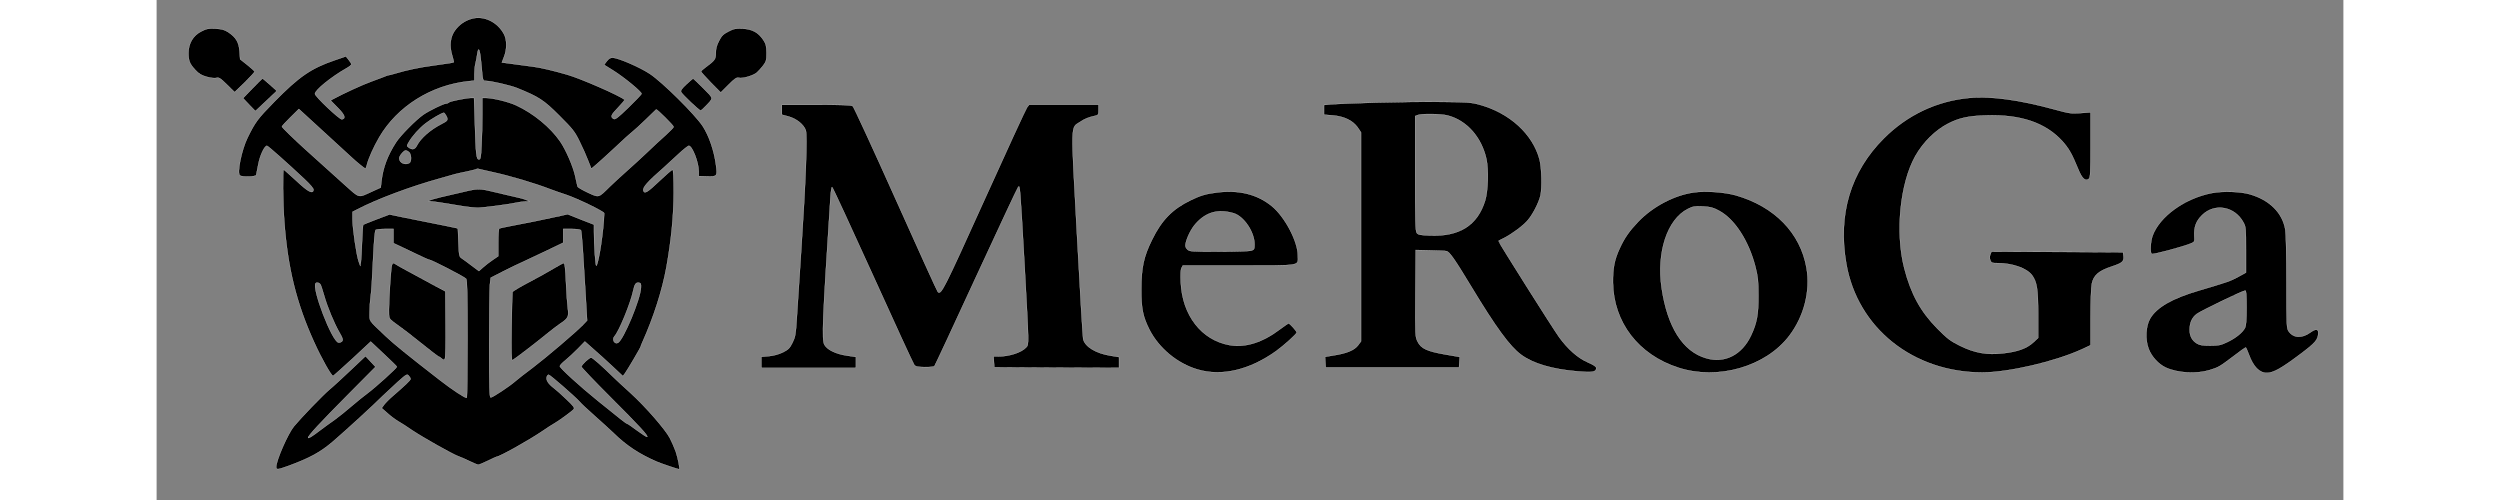 <?xml version="1.0" standalone="no"?>
<!DOCTYPE svg PUBLIC "-//W3C//DTD SVG 20010904//EN"
 "http://www.w3.org/TR/2001/REC-SVG-20010904/DTD/svg10.dtd">
<svg version="1.0" xmlns="http://www.w3.org/2000/svg"
 width="250pt" height="50pt" viewBox="0 0 1920 439"
 preserveAspectRatio="xMidYMid meet" stroke="white" stroke-width="16">

<rect x="0" y="0" width="1920" height="439" fill="#808080" stroke="none"/>

<g transform="translate(0,439) scale(0.1,-0.1)"
fill="#000000" stroke="white" stroke-width="2">
<path d="M2768 4226 c-61 -17 -111 -51 -149 -104 -40 -55 -49 -133 -25 -214 9
-31 16 -59 16 -62 0 -6 -19 -9 -185 -32 -116 -15 -228 -39 -329 -69 -26 -8
-53 -15 -58 -15 -6 0 -24 -6 -41 -14 -18 -7 -68 -26 -112 -42 -67 -23 -248
-106 -334 -153 l-23 -13 62 -63 c63 -63 75 -96 37 -103 -20 -4 -237 202 -237
224 0 33 142 148 277 225 24 13 43 29 43 34 0 6 -11 24 -24 40 l-24 30 -99
-34 c-208 -71 -313 -144 -530 -365 -148 -151 -167 -178 -235 -316 -53 -110
-94 -314 -66 -331 21 -14 138 -11 142 4 2 6 10 50 19 96 15 78 54 161 76 161
9 0 182 -154 329 -292 54 -51 82 -84 80 -96 -7 -38 -48 -17 -152 81 -58 53
-107 97 -110 97 -10 0 -7 -294 5 -450 29 -407 106 -722 262 -1064 63 -140 151
-296 166 -296 4 0 79 68 169 150 l162 151 115 -108 c63 -59 115 -110 115 -113
0 -11 -192 -184 -253 -229 -32 -23 -97 -76 -145 -117 -48 -42 -116 -96 -152
-122 -36 -25 -90 -64 -120 -87 -77 -59 -110 -79 -110 -68 0 18 101 127 347
375 l245 247 -44 47 -44 47 -130 -123 c-71 -67 -154 -144 -186 -170 -59 -50
-250 -248 -312 -323 -54 -66 -156 -300 -156 -357 0 -26 11 -25 106 9 190 70
282 120 394 216 116 100 351 315 436 400 28 27 87 82 131 122 76 68 82 71 97
54 9 -10 16 -22 16 -28 0 -11 -53 -61 -154 -148 -32 -27 -67 -63 -79 -79 l-21
-29 50 -44 c27 -25 69 -56 94 -71 25 -14 81 -50 124 -80 96 -64 350 -207 403
-227 21 -7 66 -27 101 -44 34 -17 69 -31 76 -31 8 0 46 16 85 35 39 19 73 35
76 35 26 0 282 143 404 226 39 27 84 56 99 64 41 23 158 108 173 126 11 14 3
25 -62 87 -41 40 -92 85 -112 100 -48 36 -70 71 -62 97 3 11 11 20 17 20 12 0
240 -199 273 -238 12 -15 71 -70 130 -122 59 -52 135 -122 169 -154 111 -109
227 -185 381 -251 38 -16 182 -65 193 -65 8 0 -10 95 -30 155 -12 33 -35 87
-52 119 -40 76 -213 275 -346 396 -58 52 -123 113 -145 134 -109 107 -188 176
-200 176 -17 0 -85 -63 -85 -80 0 -6 114 -126 254 -266 253 -253 334 -340 323
-350 -3 -3 -42 22 -87 55 -45 34 -85 61 -89 61 -8 0 -52 35 -256 200 -160 129
-335 289 -335 305 0 7 21 30 48 51 26 21 75 67 110 102 l62 64 72 -64 c40 -34
115 -103 167 -151 l95 -89 18 24 c19 25 138 227 138 235 0 3 6 19 14 36 100
223 175 458 212 662 43 241 63 452 64 653 0 133 -4 202 -10 202 -6 0 -58 -45
-116 -100 -103 -98 -129 -114 -140 -86 -11 28 34 79 181 207 27 24 84 77 127
117 42 39 83 72 91 72 30 0 87 -146 87 -225 l0 -41 68 -2 c95 -3 96 -2 83 100
-17 127 -61 255 -116 340 -67 102 -354 387 -465 460 -86 57 -268 136 -322 141
-23 1 -35 -5 -55 -30 l-24 -32 77 -48 c98 -61 256 -191 252 -207 -2 -6 -54
-61 -116 -121 -92 -89 -116 -107 -130 -99 -30 19 -24 34 39 99 34 36 60 67 58
69 -43 37 -382 185 -502 220 -120 35 -244 64 -297 70 -30 4 -84 11 -120 16
-36 5 -86 12 -112 15 l-47 6 19 50 c26 64 26 148 1 197 -56 108 -176 167 -283
138z m85 -415 c11 -131 11 -131 37 -131 46 0 214 -39 275 -63 192 -78 233
-104 371 -242 118 -118 135 -139 177 -225 26 -52 60 -128 75 -168 l29 -73 44
37 c24 20 98 88 165 150 66 63 134 124 151 137 16 12 69 60 117 107 48 47 89
87 92 89 6 6 154 -141 154 -153 0 -5 -30 -36 -67 -70 -38 -33 -111 -101 -163
-151 -52 -49 -133 -124 -180 -165 -47 -41 -114 -104 -150 -138 -104 -102 -93
-99 -194 -53 -47 22 -88 46 -90 53 -2 7 -12 49 -21 93 -18 83 -81 229 -131
302 -86 125 -235 248 -387 318 -69 32 -206 65 -268 65 l-29 0 0 -148 c0 -82
-3 -204 -7 -270 -5 -106 -8 -122 -23 -122 -23 0 -28 47 -36 323 l-7 217 -26 0
c-46 -1 -184 -29 -194 -39 -6 -6 -18 -11 -27 -11 -21 0 -144 -60 -197 -96 -65
-45 -202 -183 -241 -244 -74 -115 -114 -220 -128 -344 l-6 -53 -77 -35 c-124
-57 -105 -61 -233 53 -180 163 -288 260 -353 318 -95 86 -205 192 -205 200 0
3 33 40 74 80 l75 74 48 -44 c65 -59 378 -346 419 -384 38 -36 111 -95 117
-95 3 0 8 12 12 28 14 59 60 161 110 247 158 270 455 457 783 492 l52 5 0 57
c0 31 4 72 9 91 5 19 12 57 16 84 11 80 26 40 38 -103z m-309 -439 c18 -34 13
-43 -41 -70 -100 -51 -183 -124 -218 -191 -17 -34 -40 -39 -71 -17 -19 14 -19
15 0 48 32 55 93 123 148 165 50 39 144 93 160 93 4 0 14 -13 22 -28z m-329
-316 c23 -17 26 -83 5 -97 -38 -23 -90 1 -90 42 0 20 41 69 58 69 4 0 17 -6
27 -14z m730 -176 c158 -34 373 -98 516 -153 35 -13 94 -34 132 -46 97 -32
337 -148 337 -163 -3 -141 -47 -439 -69 -461 -8 -8 -21 179 -21 298 l0 63
-116 45 -115 46 -62 -14 c-121 -27 -336 -71 -447 -91 -46 -9 -88 -18 -92 -20
-4 -3 -8 -59 -8 -124 l0 -119 -47 -32 c-27 -18 -65 -47 -86 -66 l-37 -33 -63
47 c-34 27 -74 55 -87 64 -24 16 -25 22 -30 140 l-5 124 -110 23 c-60 12 -144
29 -185 37 -41 8 -127 25 -190 38 l-115 24 -114 -43 c-62 -24 -115 -45 -117
-47 -2 -2 -7 -69 -10 -148 -3 -79 -7 -160 -10 -179 l-6 -35 -14 40 c-20 57
-54 292 -54 369 l0 66 43 22 c168 88 466 200 727 272 52 15 111 31 130 37 19
5 68 16 109 24 41 9 77 18 80 21 3 3 15 3 26 -1 11 -3 61 -14 110 -25z m-865
-562 l0 -63 43 -20 c23 -10 91 -43 151 -72 59 -29 113 -53 119 -53 19 0 312
-151 325 -168 9 -12 12 -134 12 -528 0 -282 -3 -515 -7 -517 -10 -6 -125 69
-238 157 -281 218 -400 314 -475 385 -156 149 -140 124 -140 210 0 42 4 103 9
136 6 33 15 177 21 320 8 173 16 262 24 267 6 4 44 8 84 8 l72 0 0 -62z m1646
51 c3 -6 10 -73 15 -148 4 -75 15 -250 24 -390 l15 -255 -37 -39 c-63 -65
-323 -286 -443 -377 -63 -47 -130 -99 -149 -116 -52 -46 -201 -144 -217 -144
-12 0 -14 74 -14 464 0 254 3 491 6 525 l7 62 111 57 c61 31 136 67 166 80 30
14 124 58 208 98 l152 73 0 61 0 60 74 0 c44 0 78 -5 82 -11z m-2286 -479 c5
-8 18 -51 31 -95 29 -102 89 -246 135 -325 29 -50 33 -64 23 -76 -7 -8 -21
-14 -32 -12 -57 9 -239 483 -200 522 11 10 35 3 43 -14z m2813 -25 c-4 -101
-153 -458 -202 -485 -30 -16 -56 29 -32 56 41 44 142 291 166 404 11 54 24 72
48 68 19 -3 22 -9 20 -43z"/>
<path d="M2735 2715 c-27 -7 -95 -23 -150 -35 -55 -12 -125 -29 -155 -38 -53
-17 -54 -17 -20 -20 32 -2 85 -10 290 -44 41 -6 95 -12 120 -12 50 1 272 30
335 44 22 5 58 10 80 11 l40 1 -31 13 c-17 8 -84 25 -150 39 -65 15 -145 33
-176 41 -67 17 -114 17 -183 0z"/>
<path d="M2066 2062 c-8 -24 -26 -295 -26 -392 0 -75 0 -75 37 -105 21 -16 49
-37 64 -47 14 -9 94 -70 177 -137 83 -67 154 -121 158 -121 4 0 16 -8 26 -17
17 -15 20 -15 29 -3 5 9 8 138 6 304 l-2 288 -85 45 c-47 25 -110 59 -140 76
-30 16 -84 46 -120 65 -36 19 -74 41 -85 48 -26 18 -33 18 -39 -4z"/>
<path d="M3485 2032 c-44 -27 -142 -81 -218 -121 -76 -40 -140 -78 -142 -85
-2 -6 -6 -145 -8 -308 -3 -213 -1 -295 7 -291 27 16 218 162 291 223 44 36 99
78 121 93 79 53 84 63 74 142 -5 39 -12 133 -15 210 -7 149 -11 185 -23 185
-4 -1 -43 -22 -87 -48z"/>
<path d="M390 4113 c-70 -36 -110 -105 -110 -188 0 -69 10 -95 60 -149 31 -34
53 -47 99 -60 34 -10 71 -14 86 -10 23 6 35 -2 93 -59 l67 -66 88 85 c48 47
87 90 87 95 0 5 -29 31 -64 59 l-63 50 -5 70 c-6 80 -31 122 -100 168 -33 21
-55 27 -112 30 -62 3 -78 0 -126 -25z"/>
<path d="M5020 4113 c-45 -23 -59 -37 -82 -82 -20 -38 -28 -68 -28 -105 0 -56
-6 -65 -92 -129 -21 -15 -38 -31 -38 -35 0 -4 39 -47 86 -96 l87 -88 67 67
c56 56 72 67 92 62 31 -9 127 19 158 46 14 12 39 40 55 61 27 36 30 47 30 112
-1 61 -5 78 -28 113 -44 66 -97 95 -181 99 -62 3 -78 0 -126 -25z"/>
<path d="M842 3614 l-83 -86 54 -57 54 -56 94 88 94 89 -60 54 c-33 29 -62 54
-65 54 -3 0 -42 -39 -88 -86z"/>
<path d="M4651 3649 c-42 -40 -52 -54 -45 -68 11 -22 158 -161 170 -161 5 0
25 17 44 38 72 75 73 63 -21 158 -46 46 -86 84 -89 84 -3 -1 -29 -23 -59 -51z"/>
<path d="M15915 3530 c-285 -26 -544 -149 -750 -355 -293 -293 -405 -668 -329
-1102 98 -563 586 -953 1192 -953 233 0 641 95 880 205 l72 34 0 245 c0 135 5
267 11 294 16 76 60 114 175 152 99 33 110 45 102 101 l-3 24 -578 3 -577 2
-10 -25 c-6 -16 -6 -34 0 -50 9 -23 15 -25 67 -25 130 -1 254 -45 300 -107 43
-60 53 -122 53 -344 l0 -206 -43 -40 c-57 -52 -136 -81 -263 -95 -144 -17
-253 3 -384 68 -82 41 -109 62 -195 149 -147 148 -233 305 -291 532 -80 314
-37 743 98 984 69 121 176 227 288 284 98 50 177 67 330 72 305 10 525 -64
673 -227 56 -62 84 -111 138 -243 34 -85 64 -112 94 -87 13 11 15 54 15 298
l0 285 -87 -6 c-82 -6 -98 -4 -233 33 -303 83 -558 118 -745 100z"/>
<path d="M10705 3489 c-181 -5 -358 -12 -392 -15 l-63 -6 0 -42 0 -43 78 -6
c99 -9 174 -45 217 -105 l30 -44 0 -917 0 -918 -27 -36 c-33 -42 -97 -69 -211
-87 l-78 -13 3 -46 3 -46 585 0 585 0 3 46 3 45 -128 22 c-159 28 -210 51
-241 112 -22 44 -22 47 -20 425 l3 380 125 -3 c69 -1 134 -4 146 -7 26 -6 72
-71 218 -313 216 -357 337 -523 436 -596 105 -78 271 -127 492 -146 135 -12
168 -7 168 29 0 12 -22 27 -77 51 -85 37 -174 116 -249 220 -55 76 -537 840
-533 844 2 2 24 14 49 26 69 35 164 105 207 154 44 50 98 154 113 218 15 69
11 244 -8 318 -59 223 -263 409 -527 481 -71 20 -109 22 -330 24 -137 2 -398
-1 -580 -6z m631 -113 c168 -44 297 -190 340 -383 20 -93 15 -277 -11 -363
-67 -218 -225 -319 -487 -308 -84 3 -102 7 -114 23 -12 15 -14 108 -14 522 l0
504 23 9 c34 14 206 11 263 -4z"/>
<path d="M5490 3427 l0 -44 60 -16 c70 -20 133 -71 150 -122 15 -45 0 -448
-39 -1035 -17 -250 -35 -527 -40 -614 -9 -143 -13 -165 -38 -215 -24 -48 -36
-60 -83 -84 -36 -17 -79 -30 -123 -34 l-67 -6 0 -48 0 -49 415 0 415 0 0 48 0
48 -81 12 c-96 14 -173 52 -196 96 -24 46 -17 208 53 1289 3 54 10 97 15 95 5
-2 166 -350 358 -773 192 -424 355 -778 363 -788 11 -15 28 -19 90 -20 42 -1
81 3 87 8 5 6 170 359 366 785 197 426 363 781 370 789 16 17 16 15 56 -691
39 -709 39 -691 14 -718 -41 -45 -148 -80 -247 -80 l-39 0 3 -47 3 -48 548 -3
547 -2 0 48 0 47 -75 12 c-129 21 -223 78 -240 146 -3 12 -28 422 -54 912 -55
1007 -57 939 26 994 43 29 76 42 136 55 25 6 27 10 27 51 l0 45 -304 0 -305 0
-18 -23 c-10 -13 -180 -382 -378 -820 -356 -788 -377 -829 -406 -800 -6 6
-172 372 -370 814 -198 442 -368 810 -377 817 -12 9 -92 12 -319 12 l-303 0 0
-43z"/>
<path d="M9304 2699 c-91 -11 -141 -26 -229 -69 -156 -76 -251 -173 -335 -345
-73 -147 -94 -245 -94 -435 -1 -168 14 -241 71 -354 83 -163 245 -298 423
-350 211 -62 454 -6 687 160 70 50 183 152 183 165 0 11 -60 79 -71 79 -4 0
-38 -23 -74 -50 -154 -117 -307 -165 -445 -140 -246 44 -414 261 -428 551 -3
70 -1 113 7 127 l12 22 494 0 c562 0 515 -8 515 87 0 123 -114 339 -227 432
-129 106 -291 146 -489 120z m149 -180 c92 -25 187 -165 187 -275 0 -39 -3
-46 -26 -54 -14 -6 -140 -10 -285 -10 -248 0 -260 1 -280 21 -16 16 -19 28
-14 52 12 55 51 133 90 175 90 100 194 129 328 91z"/>
<path d="M13495 2700 c-171 -24 -358 -123 -486 -256 -80 -84 -121 -143 -164
-237 -45 -97 -59 -172 -58 -297 4 -349 223 -635 573 -748 347 -113 769 8 975
280 130 171 186 393 151 596 -53 306 -280 539 -620 637 -99 28 -269 40 -371
25z m223 -160 c136 -72 260 -262 319 -490 23 -91 27 -125 27 -255 1 -166 -13
-240 -65 -351 -80 -170 -232 -247 -394 -199 -205 59 -340 273 -391 617 -46
313 50 602 229 693 46 23 61 26 132 23 67 -4 90 -9 143 -38z"/>
<path d="M18046 2695 c-239 -46 -461 -206 -522 -377 -17 -49 -22 -144 -8 -157
9 -9 266 60 344 91 33 14 34 15 31 65 -4 80 15 132 68 184 110 109 288 78 364
-65 21 -38 22 -54 22 -240 l0 -199 -69 -38 c-70 -38 -92 -45 -341 -119 -237
-69 -374 -148 -432 -247 -38 -66 -44 -184 -13 -265 25 -68 86 -135 150 -165
104 -48 270 -58 386 -22 79 24 88 30 215 126 52 40 98 73 101 73 3 0 15 -26
27 -59 40 -111 94 -166 161 -165 57 2 127 41 285 160 141 105 163 131 164 192
1 35 -23 36 -69 3 -75 -54 -148 -50 -190 9 -19 27 -20 46 -20 432 0 221 -4
429 -10 461 -24 147 -136 260 -310 311 -80 24 -239 29 -334 11z m304 -1005 c0
-112 -4 -158 -14 -179 -22 -42 -82 -90 -156 -125 -57 -27 -76 -31 -150 -31
-66 0 -92 4 -116 19 -43 26 -64 66 -64 120 0 62 20 108 63 140 36 27 402 204
425 205 9 1 12 -35 12 -149z" />
</g>
</svg>
